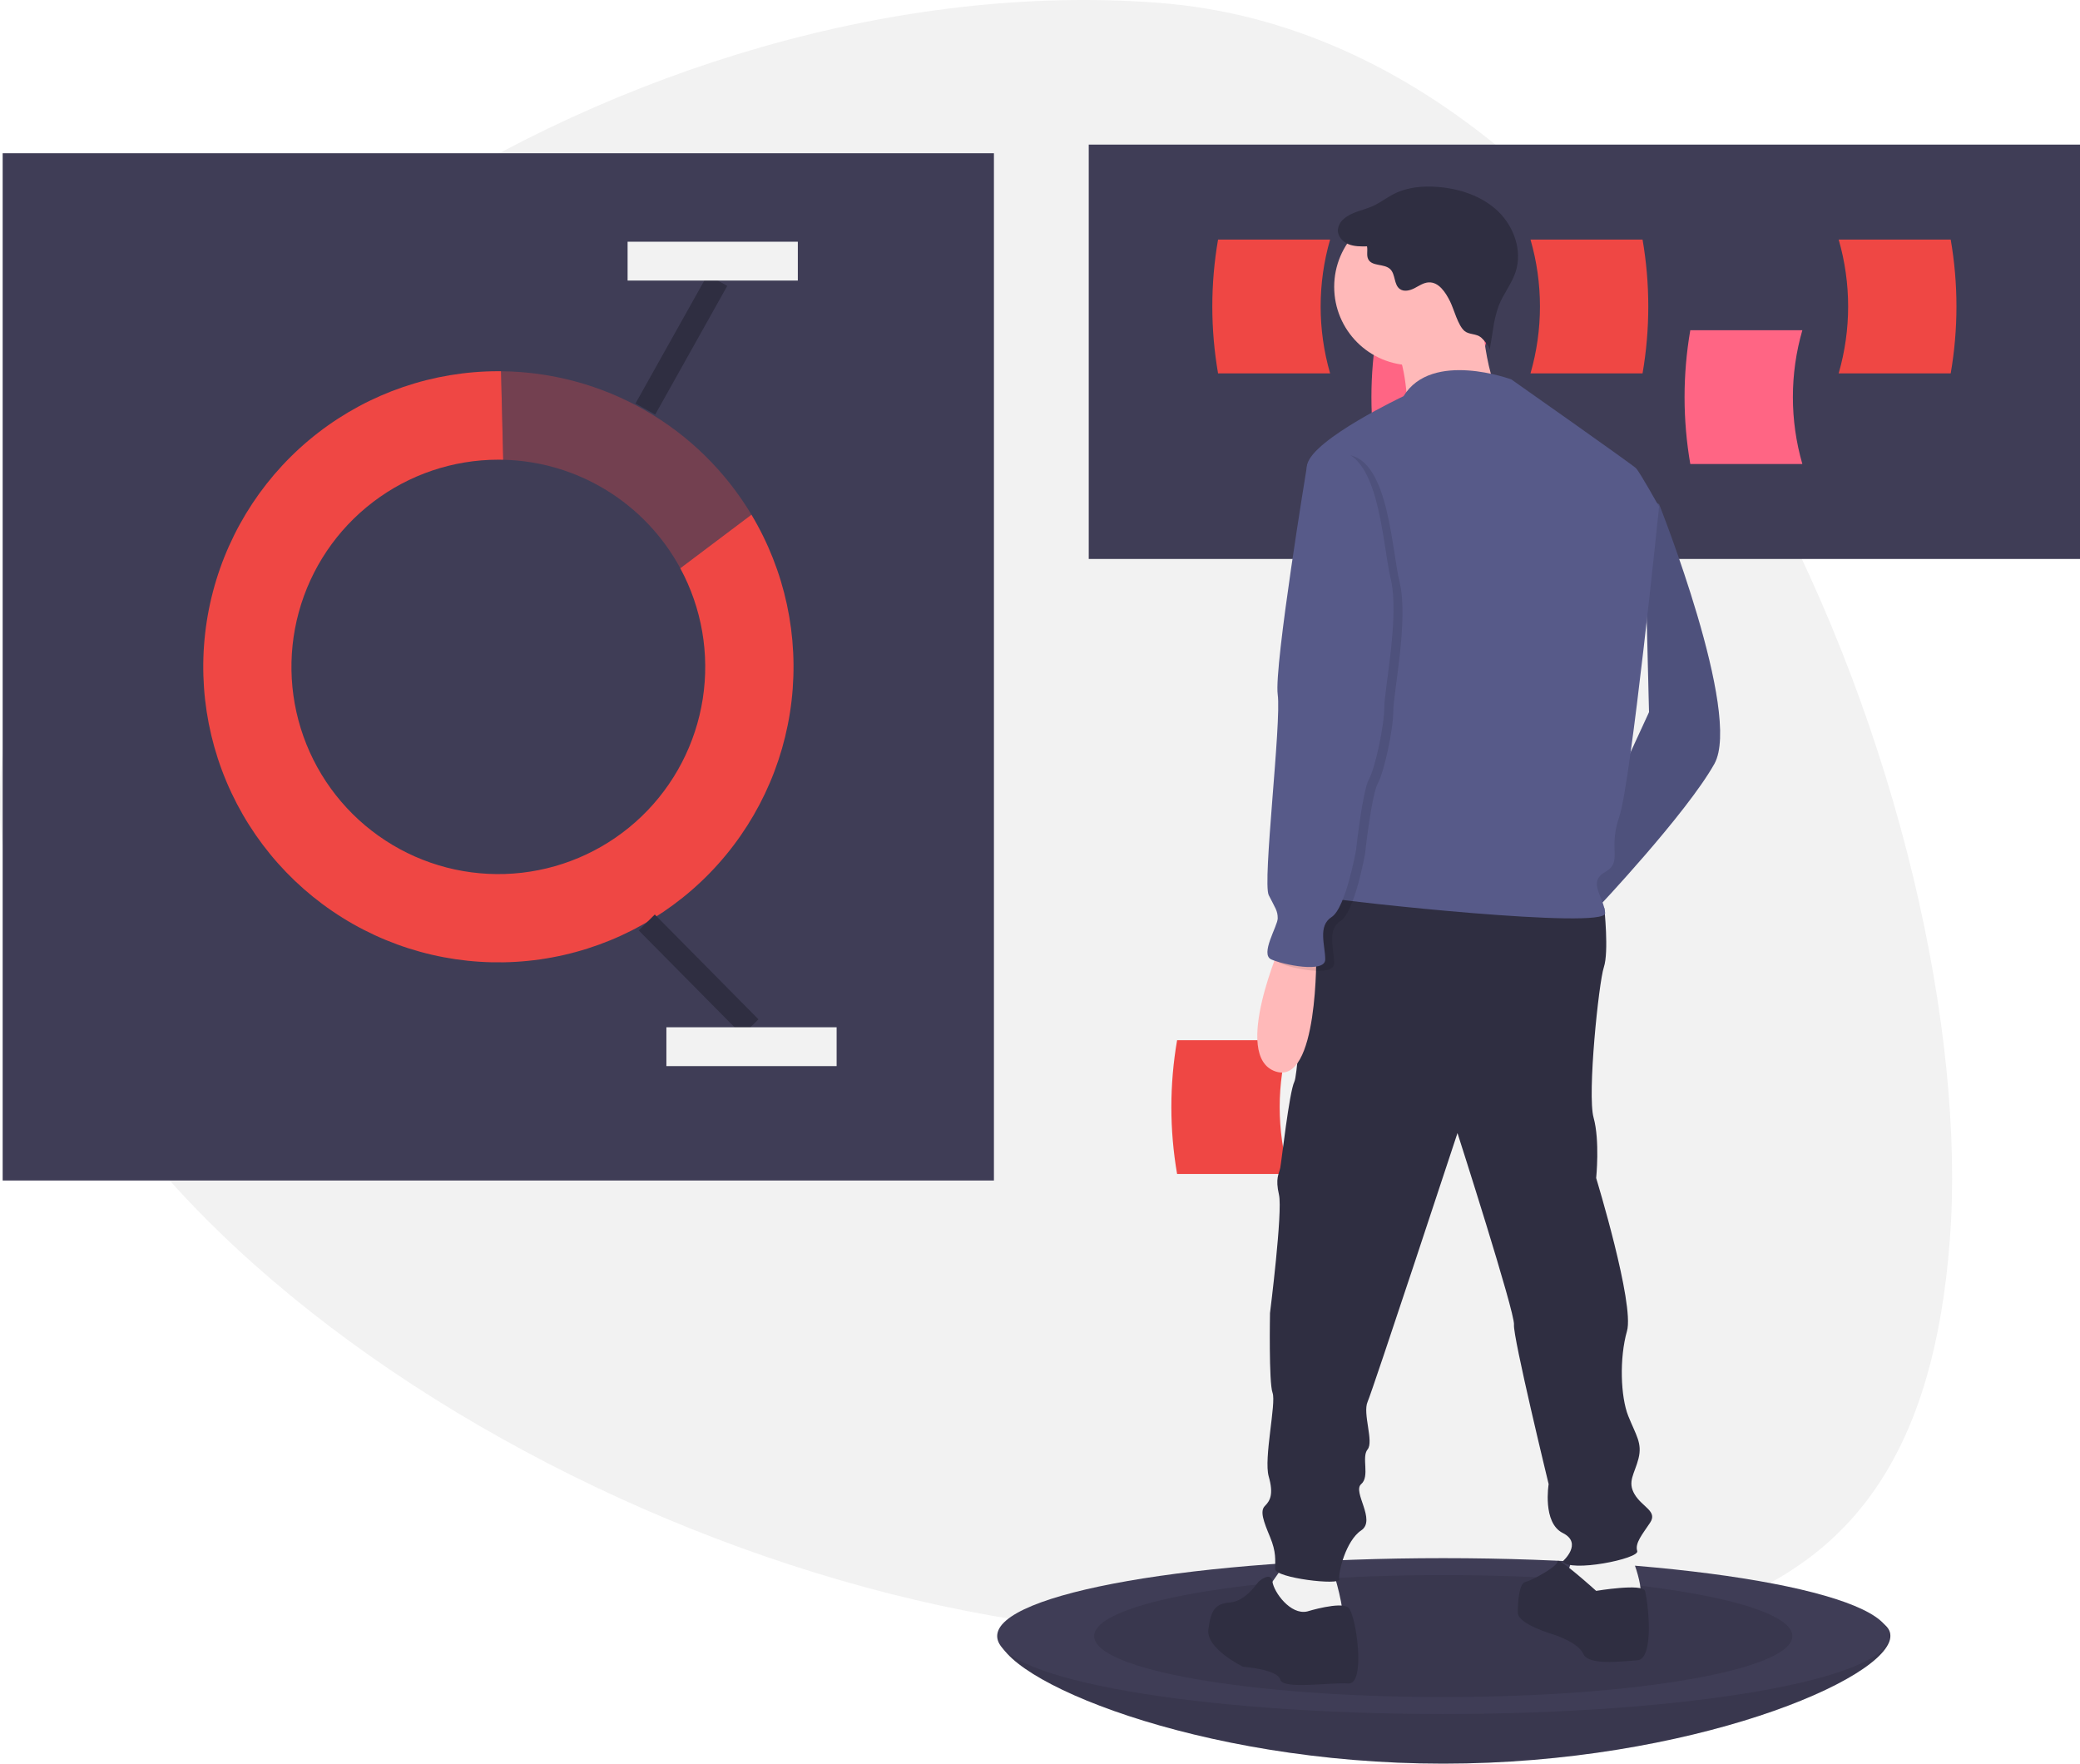 <svg width="184" height="156" viewBox="0 0 184 156" fill="none" xmlns="http://www.w3.org/2000/svg">
<g clip-path="url(#clip0)">
<path d="M98.609 144.301C52.402 140.78 -2.703 104.927 0.103 68.01C2.908 31.094 56.278 -3.272 102.485 0.249C148.692 3.77 175.291 72.761 172.485 109.678C169.68 146.594 144.816 147.823 98.609 144.301Z" fill="#F2F2F2"/>
<path d="M87.924 13.555H0.236V104.419H87.924V13.555Z" fill="#3F3D56"/>
<path d="M60.178 50.263C62.086 53.791 62.785 57.85 62.167 61.815C61.549 65.78 59.649 69.433 56.758 72.212C53.867 74.99 50.144 76.742 46.163 77.198C42.181 77.654 38.16 76.789 34.718 74.735C31.274 72.682 28.6 69.553 27.104 65.83C25.608 62.107 25.374 57.996 26.437 54.126C27.5 50.257 29.802 46.844 32.99 44.412C36.177 41.979 40.074 40.662 44.081 40.661C44.226 40.661 44.371 40.663 44.515 40.667L44.322 32.838C44.242 32.837 44.161 32.835 44.081 32.835C38.315 32.836 32.712 34.749 28.146 38.275C23.58 41.801 20.308 46.741 18.84 52.325C17.373 57.909 17.792 63.822 20.034 69.142C22.275 74.462 26.212 78.889 31.23 81.733C36.248 84.577 42.065 85.677 47.774 84.862C53.482 84.047 58.76 81.363 62.785 77.228C66.809 73.093 69.354 67.74 70.021 62.005C70.689 56.27 69.441 50.475 66.474 45.524L60.178 50.263Z" fill="#EF4744"/>
<path opacity="0.3" d="M60.179 50.262L66.475 45.524C64.176 41.688 60.932 38.506 57.053 36.285C53.174 34.064 48.791 32.877 44.323 32.838L44.517 40.667C47.74 40.742 50.886 41.669 53.637 43.355C56.387 45.04 58.644 47.423 60.179 50.262Z" fill="#EF4744"/>
<path d="M57.213 81.595L66.384 90.865" stroke="#2F2E41" stroke-width="2" stroke-miterlimit="10"/>
<path d="M63.461 24.799L57.087 36.181" stroke="#2F2E41" stroke-width="2" stroke-miterlimit="10"/>
<path d="M74.009 90.865H58.95V94.301H74.009V90.865Z" fill="#F2F2F2"/>
<path d="M70.577 21.381H55.518V24.817H70.577V21.381Z" fill="#F2F2F2"/>
<path d="M184 12.791H96.312V49.442H184V12.791Z" fill="#3F3D56"/>
<path d="M131.738 41.043H121.825C121.149 37.127 121.149 33.124 121.825 29.208H131.738C130.621 33.074 130.621 37.177 131.738 41.043Z" fill="#FF6584"/>
<path d="M159.439 41.043H149.526C148.85 37.127 148.85 33.124 149.526 29.208H159.439C158.322 33.074 158.322 37.177 159.439 41.043Z" fill="#FF6584"/>
<path d="M117.663 33.025H107.751C107.074 29.109 107.074 25.106 107.751 21.19H117.663C116.547 25.056 116.547 29.16 117.663 33.025Z" fill="#EF4744"/>
<path d="M135.39 33.025H145.303C145.979 29.109 145.979 25.106 145.303 21.19H135.39C136.507 25.056 136.507 29.16 135.39 33.025Z" fill="#EF4744"/>
<path d="M162.651 33.025H172.563C173.24 29.109 173.24 25.106 172.563 21.19H162.651C163.768 25.056 163.768 29.16 162.651 33.025Z" fill="#EF4744"/>
<path d="M167.226 144.697C167.226 148.503 149.464 156 127.671 156C105.878 156 88.307 148.503 88.307 144.697C88.307 140.89 105.878 142.215 127.671 142.215C149.464 142.215 167.226 140.89 167.226 144.697Z" fill="#3F3D56"/>
<path opacity="0.1" d="M167.226 144.697C167.226 148.503 149.464 156 127.671 156C105.878 156 88.307 148.503 88.307 144.697C88.307 140.89 105.878 142.215 127.671 142.215C149.464 142.215 167.226 140.89 167.226 144.697Z" fill="black"/>
<path d="M127.671 151.609C149.464 151.609 167.131 148.524 167.131 144.717C167.131 140.91 149.464 137.824 127.671 137.824C105.878 137.824 88.212 140.91 88.212 144.717C88.212 148.524 105.878 151.609 127.671 151.609Z" fill="#3F3D56"/>
<path opacity="0.1" d="M127.671 150.111C144.727 150.111 158.553 147.696 158.553 144.717C158.553 141.738 144.727 139.323 127.671 139.323C110.616 139.323 96.79 141.738 96.79 144.717C96.79 147.696 110.616 150.111 127.671 150.111Z" fill="black"/>
<path d="M114.041 103.846H104.128C103.452 99.93 103.452 95.927 104.128 92.011H114.041C112.924 95.877 112.924 99.98 114.041 103.846Z" fill="#EF4744"/>
<path d="M145.403 43.915L146.766 44.598C146.766 44.598 154.149 63.139 151.65 67.576C149.151 72.012 141.313 80.316 141.313 80.316L139.836 76.107L145.876 62.995L145.403 43.915Z" fill="#575A89"/>
<path opacity="0.1" d="M145.403 43.915L146.766 44.598C146.766 44.598 154.149 63.139 151.65 67.576C149.151 72.012 141.313 80.316 141.313 80.316L139.836 76.107L145.876 62.995L145.403 43.915Z" fill="black"/>
<path d="M143.925 136.623C143.925 136.623 145.856 141.06 144.833 141.401C143.811 141.742 142.561 141.742 141.312 141.742C140.062 141.742 138.586 141.287 138.358 140.832C138.131 140.377 139.267 137.42 139.267 137.42L143.925 136.623Z" fill="#F2F2F2"/>
<path d="M117.913 138.898C117.913 138.898 119.162 142.88 118.594 143.107C118.026 143.335 116.209 144.358 115.186 144.017C114.164 143.676 112.574 142.88 112.233 142.538C111.892 142.197 112.233 140.377 112.233 140.377L113.823 138.102L117.913 138.898Z" fill="#F2F2F2"/>
<path d="M140.29 79.747L141.918 80.316C141.918 80.316 142.335 84.184 141.88 85.549C141.426 86.914 140.403 96.81 140.971 98.858C141.539 100.905 141.199 104.204 141.199 104.204C141.199 104.204 144.606 115.352 143.925 117.74C143.243 120.129 143.357 123.542 144.038 125.248C144.72 126.954 145.288 127.637 144.947 129.002C144.606 130.367 143.925 131.049 144.606 132.187C145.288 133.324 146.651 133.666 145.97 134.689C145.288 135.713 144.606 136.509 144.834 137.192C145.061 137.874 138.813 139.126 138.245 138.102C138.245 138.102 140.063 136.509 138.245 135.599C136.428 134.689 136.996 131.277 136.996 131.277C136.996 131.277 133.815 118.195 133.929 117.172C134.042 116.148 128.931 100.223 128.931 100.223C128.931 100.223 121.433 122.973 120.979 123.997C120.525 125.021 121.547 127.523 120.979 128.206C120.411 128.888 121.206 130.594 120.411 131.277C119.616 131.959 121.774 134.462 120.411 135.372C119.048 136.282 118.366 139.126 118.48 139.695C118.593 140.263 112.8 139.581 112.8 138.785C112.8 137.988 112.914 137.306 112.346 135.941C111.778 134.576 111.437 133.666 111.891 133.211C112.346 132.756 112.687 132.187 112.232 130.594C111.778 129.002 112.914 124.11 112.573 123.2C112.232 122.29 112.346 116.148 112.346 116.148C112.346 116.148 113.482 107.161 113.141 105.683C112.8 104.204 113.141 103.863 113.255 103.294C113.368 102.725 114.05 96.582 114.504 95.672C114.958 94.763 115.526 79.178 118.139 78.382C120.752 77.586 140.29 79.747 140.29 79.747Z" fill="#2F2E41"/>
<path d="M141.199 140.718C141.199 140.718 145.289 140.036 145.516 140.718C145.743 141.401 146.425 146.747 144.834 146.861C143.244 146.975 140.518 147.316 140.063 146.292C139.609 145.268 137.451 144.586 137.451 144.586C137.451 144.586 134.27 143.676 134.27 142.652C134.27 141.628 134.384 140.036 134.952 139.922C135.52 139.808 137.791 138.557 137.791 138.102C137.791 137.647 141.199 140.718 141.199 140.718Z" fill="#2F2E41"/>
<path d="M115.641 142.538C115.641 142.538 118.594 141.628 119.276 142.197C119.957 142.766 120.866 149.022 119.276 148.908C117.685 148.795 113.482 149.477 113.255 148.567C113.028 147.657 109.961 147.43 109.961 147.43C109.961 147.43 106.667 145.837 106.894 144.131C107.121 142.425 107.462 141.856 108.825 141.742C110.188 141.628 111.211 140.036 111.324 139.922C111.438 139.808 112.439 138.977 112.563 139.904C112.687 140.832 114.164 142.88 115.641 142.538Z" fill="#2F2E41"/>
<path d="M124.955 32.312C128.782 32.312 131.884 29.206 131.884 25.374C131.884 21.541 128.782 18.435 124.955 18.435C121.128 18.435 118.025 21.541 118.025 25.374C118.025 29.206 121.128 32.312 124.955 32.312Z" fill="#FFB9B9"/>
<path d="M130.976 26.966C130.976 26.966 131.43 34.588 133.134 35.27C134.838 35.953 124.501 35.953 124.501 35.953C124.501 35.953 124.387 31.175 122.91 30.038C121.434 28.9 130.976 26.966 130.976 26.966Z" fill="#FFB9B9"/>
<path d="M133.702 33.564C133.702 33.564 126.659 30.948 124.16 35.043C124.16 35.043 116.208 38.796 115.64 41.071C115.072 43.346 120.411 60.409 120.411 60.409C120.411 60.409 120.411 74.514 119.275 75.993C118.14 77.472 115.981 79.065 117.458 79.406C118.935 79.747 142.108 82.25 141.994 80.771C141.881 79.292 140.404 78.041 141.994 77.131C143.585 76.221 142.221 75.197 143.244 72.24C144.266 69.282 146.765 44.825 146.765 44.825C146.765 44.825 145.061 41.754 144.72 41.413C144.38 41.071 133.702 33.564 133.702 33.564Z" fill="#575A89"/>
<path d="M113.37 83.387C113.37 83.387 108.939 93.397 112.802 94.762C116.664 96.127 116.437 84.183 116.437 84.183L113.37 83.387Z" fill="#FFB9B9"/>
<path d="M128.278 26.664C127.876 25.858 127.275 24.928 126.377 24.978C125.923 25.002 125.531 25.285 125.126 25.493C124.721 25.701 124.203 25.83 123.833 25.565C123.291 25.178 123.459 24.259 122.975 23.802C122.446 23.304 121.383 23.582 121.042 22.94C120.86 22.597 121.007 22.172 120.928 21.792C120.374 21.802 119.803 21.809 119.291 21.601C118.778 21.393 118.334 20.911 118.348 20.357C118.363 20.168 118.416 19.984 118.503 19.816C118.59 19.648 118.71 19.499 118.856 19.378C119.554 18.742 120.564 18.62 121.426 18.235C122.111 17.928 122.708 17.45 123.382 17.118C124.542 16.547 125.88 16.436 127.169 16.534C129.123 16.684 131.099 17.333 132.517 18.689C133.934 20.045 134.684 22.184 134.073 24.049C133.726 25.106 132.992 25.994 132.583 27.028C132.332 27.735 132.158 28.468 132.064 29.213L131.776 30.98C131.821 30.704 131.218 30.015 131.02 29.851C130.589 29.493 129.962 29.614 129.561 29.283C128.969 28.792 128.626 27.363 128.278 26.664Z" fill="#2F2E41"/>
<path opacity="0.1" d="M118.254 40.275L116.436 41.413C116.436 41.413 113.483 59.272 113.824 61.774C114.164 64.277 112.461 78.382 113.029 79.52C113.597 80.657 113.824 80.885 113.824 81.567C113.824 82.25 112.233 84.752 113.256 85.207C114.278 85.662 118.027 86.459 118.027 85.207C118.027 83.956 117.345 82.25 118.595 81.454C119.844 80.657 120.753 75.538 120.753 75.538C120.753 75.538 121.321 70.306 121.889 69.282C122.457 68.258 123.252 64.504 123.252 62.912C123.252 61.319 124.615 54.836 123.82 51.537C123.025 48.238 122.798 39.365 118.254 40.275Z" fill="black"/>
<path d="M117.459 39.934L115.641 41.072C115.641 41.072 112.688 58.931 113.029 61.433C113.37 63.936 111.666 78.041 112.234 79.178C112.802 80.316 113.029 80.543 113.029 81.226C113.029 81.909 111.438 84.411 112.461 84.866C113.483 85.321 117.232 86.117 117.232 84.866C117.232 83.615 116.55 81.909 117.8 81.112C119.049 80.316 119.958 75.197 119.958 75.197C119.958 75.197 120.526 69.965 121.094 68.941C121.662 67.917 122.457 64.163 122.457 62.571C122.457 60.978 123.82 54.494 123.025 51.196C122.23 47.897 122.003 39.024 117.459 39.934Z" fill="#575A89"/>
</g>
<defs>
<clipPath id="clip0">
<rect width="184" height="156" fill="white"/>
</clipPath>
</defs>
</svg>
